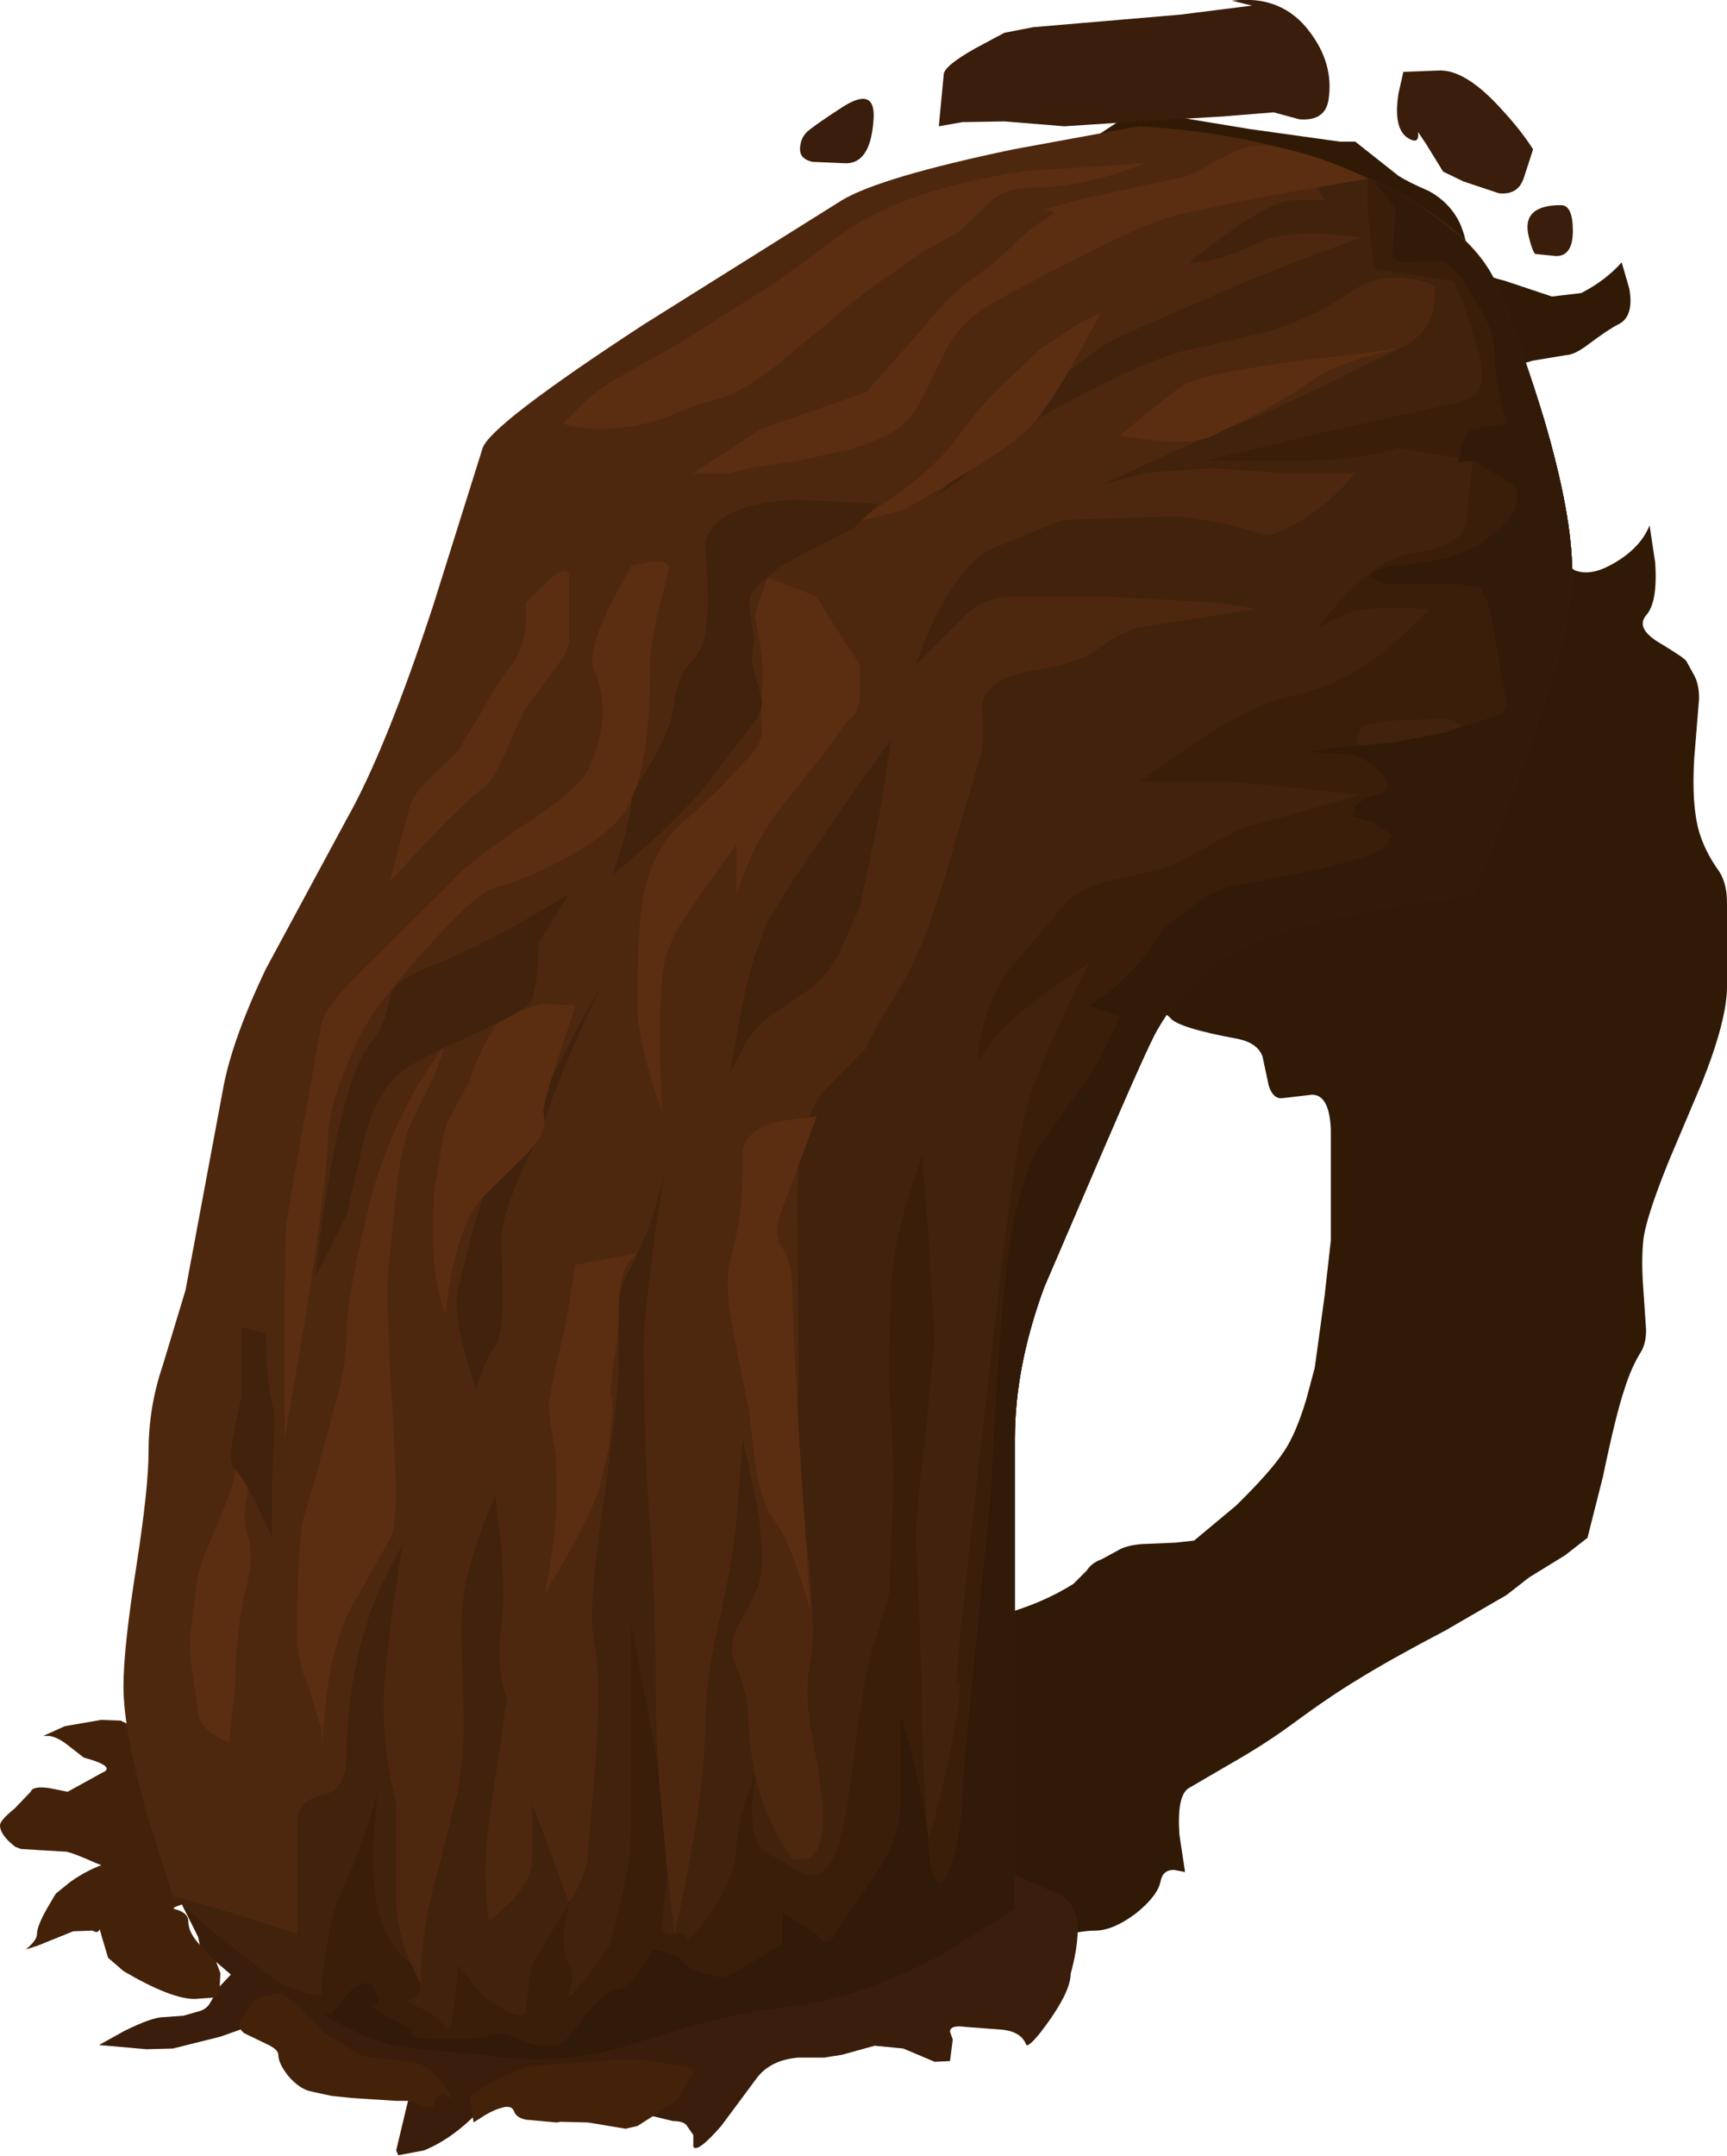 <?xml version="1.0" encoding="UTF-8" standalone="no"?>
<svg xmlns:xlink="http://www.w3.org/1999/xlink" height="154.5px" width="123.8px" xmlns="http://www.w3.org/2000/svg">
  <g transform="matrix(1.0, 0.0, 0.0, 1.0, 0.0, 0.0)">
    <use height="154.5" transform="matrix(1.0, 0.0, 0.0, 1.0, 0.0, 0.0)" width="123.8" xlink:href="#shape0"/>
  </g>
  <defs>
    <g id="shape0" transform="matrix(1.0, 0.0, 0.0, 1.0, 0.0, 0.0)">
      <path d="M104.5 15.7 Q105.05 16.7 105.25 18.35 105.65 19.6 107.8 20.1 L111.25 21.25 113.35 21.0 Q115.1 20.1 116.25 18.8 L116.8 20.7 Q117.15 22.7 116.0 23.25 115.3 23.6 113.9 24.65 112.85 25.45 112.25 25.45 L109.85 25.85 Q108.25 26.3 108.25 26.8 L109.35 28.75 Q110.55 30.65 110.9 31.9 L111.55 34.1 111.55 36.3 111.05 38.5 Q110.85 39.15 111.35 39.65 L112.85 40.85 Q113.9 41.3 115.35 40.55 117.55 39.4 118.25 37.65 L118.65 40.3 Q118.85 43.15 118.0 44.1 117.25 45.0 118.85 46.0 120.85 47.2 120.9 47.4 L121.45 48.4 Q121.8 49.05 121.8 50.05 L121.45 54.35 Q121.25 57.7 121.8 59.6 122.2 60.95 123.1 62.25 123.8 63.15 123.8 64.7 L123.8 70.7 Q123.8 73.1 122.0 77.6 L119.65 83.15 Q117.95 87.35 117.8 88.9 117.65 90.35 117.8 92.35 L118.0 95.3 Q118.0 96.25 117.65 96.85 116.95 97.95 116.45 99.55 115.85 101.3 114.9 105.85 L113.8 110.2 112.2 111.45 109.6 113.05 108.0 114.3 103.6 116.85 Q99.6 118.95 97.35 120.35 95.35 121.55 92.7 123.5 90.75 124.95 88.2 126.4 L85.2 128.15 Q84.35 128.7 84.55 131.5 L84.95 134.15 84.15 134.0 Q83.35 134.0 83.2 134.8 83.0 135.85 81.45 137.1 79.8 138.35 78.5 138.35 77.4 138.35 75.5 138.9 L73.85 139.45 73.4 138.35 Q73.3 137.8 72.05 136.85 L69.65 135.05 Q68.65 134.2 63.65 133.6 L57.0 133.05 Q55.1 132.85 54.9 127.65 54.7 122.35 56.8 121.05 58.35 120.1 53.7 119.2 49.85 118.45 51.9 118.15 L56.4 117.4 58.55 117.5 60.15 117.95 62.1 117.95 63.7 117.65 65.45 117.3 67.75 117.1 69.4 116.6 70.05 116.2 71.65 115.75 Q74.65 114.95 76.95 113.5 L77.9 112.55 Q78.25 112.0 78.95 111.75 L80.15 111.1 Q80.7 110.75 81.85 110.65 L84.25 110.55 85.6 110.4 88.6 107.9 Q91.1 105.45 92.05 104.0 92.9 102.75 93.65 100.25 L94.25 98.0 94.95 92.9 95.4 88.9 95.4 85.55 95.4 80.95 Q95.3 78.45 94.05 78.45 L91.9 78.7 Q91.25 78.75 90.95 77.8 L90.5 75.7 Q90.15 74.75 88.75 74.45 84.35 73.65 83.85 72.9 L82.3 71.65 Q80.85 70.5 80.05 69.35 L74.45 62.05 Q69.7 55.4 69.0 51.85 68.3 48.25 63.35 31.85 L58.55 16.15 61.15 15.5 70.1 13.05 Q75.35 11.5 78.9 9.55 L81.4 7.9 89.6 9.25 96.05 10.15 97.15 10.15 100.25 12.6 Q100.95 13.05 102.45 13.7 103.8 14.45 104.5 15.7" fill="#301a06" fill-rule="evenodd" stroke="none"/>
      <path d="M60.15 133.85 Q66.6 132.05 68.1 132.35 L71.35 133.65 Q74.0 135.0 75.4 135.5 77.35 136.2 77.25 138.55 77.2 139.8 76.75 141.45 76.75 142.85 74.55 145.7 73.65 146.8 73.55 146.5 73.2 145.6 71.85 145.45 L69.2 145.25 Q68.1 145.1 68.1 145.6 L68.3 146.15 68.1 147.7 67.0 147.75 64.75 146.8 62.7 146.6 60.35 147.25 59.1 147.45 57.25 147.45 Q55.3 147.6 54.3 148.85 L51.7 152.35 Q50.0 154.3 49.7 153.85 L49.7 153.0 49.25 152.35 Q49.05 152.0 48.25 152.0 L46.8 151.65 46.05 151.0 45.25 150.35 41.95 150.1 38.15 150.35 35.7 150.7 34.6 151.0 Q32.6 153.2 30.4 154.1 L28.55 154.45 28.4 154.1 29.25 150.55 Q29.4 149.45 28.9 149.45 L28.4 149.7 Q27.05 149.0 26.15 148.8 L24.6 148.15 23.05 147.45 Q22.55 147.35 22.05 146.3 L21.05 144.15 Q20.65 143.4 20.5 143.65 20.05 144.5 19.05 144.8 L15.8 145.95 12.4 146.8 10.5 146.85 7.1 146.55 8.9 145.55 Q10.9 144.55 11.75 144.55 L13.15 144.45 14.2 144.15 Q14.8 144.0 15.05 143.55 L15.75 142.35 16.55 141.5 15.5 140.6 Q14.45 139.9 14.35 139.5 L14.2 138.8 11.55 133.5 15.15 135.45 18.2 136.6 23.15 138.8 Q26.95 140.55 28.85 140.8 L31.65 141.35 35.5 141.7 39.25 141.7 42.8 141.25 Q45.6 140.95 48.05 139.5 L51.9 136.8 Q53.75 135.6 60.15 133.85" fill="#3a1d0a" fill-rule="evenodd" stroke="none"/>
      <path d="M9.55 123.75 Q10.4 124.4 10.4 125.5 L10.4 128.1 Q10.5 129.5 11.1 129.95 11.65 130.35 12.6 130.4 L14.65 130.35 14.35 132.3 Q13.8 134.25 12.85 134.35 11.65 134.55 10.0 134.35 8.3 134.1 6.85 133.5 5.4 132.85 4.8 132.7 L3.1 132.6 1.5 132.5 1.1 132.35 Q0.0 131.5 0.0 130.8 0.0 130.45 1.05 129.6 L2.2 128.4 Q2.35 127.95 3.6 128.15 L4.85 128.4 7.3 127.05 Q8.4 126.6 6.0 125.95 L4.85 125.05 Q4.15 124.5 3.55 124.4 L3.1 124.4 4.65 123.7 7.25 123.25 8.65 123.3 9.55 123.75" fill="#44220a" fill-rule="evenodd" stroke="none"/>
      <path d="M5.05 134.85 Q6.4 133.9 7.75 133.5 L9.9 133.25 11.55 133.5 14.7 134.05 17.95 134.6 Q16.2 135.7 13.5 136.35 12.2 136.7 12.5 136.8 13.5 137.05 13.5 137.7 13.5 138.5 14.35 139.4 L15.5 140.6 15.8 141.4 15.75 142.35 Q15.75 143.0 15.35 143.15 L13.95 143.25 Q12.25 143.25 8.85 141.25 L7.75 140.3 7.3 138.8 7.15 138.25 Q7.0 138.6 6.65 138.35 L5.25 138.4 2.65 139.45 1.85 139.7 Q2.65 139.05 2.65 138.6 2.65 138.05 3.35 136.8 L4.0 135.7 5.05 134.85" fill="#44220a" fill-rule="evenodd" stroke="none"/>
      <path d="M19.05 146.45 L17.5 145.7 Q16.95 145.25 17.25 144.75 L17.95 143.7 Q18.2 143.2 18.95 143.05 L20.2 142.8 21.5 143.9 23.3 145.7 25.75 147.25 26.6 147.45 29.05 147.7 Q30.7 147.7 32.15 149.9 L32.4 150.45 Q31.85 150.0 31.5 150.1 31.2 150.2 31.15 150.75 31.1 151.15 30.6 151.0 L29.25 150.55 28.4 150.55 25.3 150.35 23.8 150.2 22.4 149.9 Q21.5 149.75 20.65 148.75 19.95 147.85 19.95 147.25 19.95 146.85 19.05 146.45" fill="#44220a" fill-rule="evenodd" stroke="none"/>
      <path d="M37.7 151.9 Q37.0 151.75 36.85 151.3 36.7 150.9 36.15 151.0 35.45 151.15 34.65 151.65 L33.95 152.1 33.7 150.55 Q33.7 150.15 34.25 149.85 L35.25 149.25 Q36.05 148.75 37.95 148.1 L39.75 147.9 43.05 147.7 Q44.2 147.5 46.3 147.65 L49.25 148.1 Q49.9 148.35 49.55 148.8 49.0 149.5 49.0 149.7 L48.55 150.5 46.8 151.65 45.7 152.35 44.85 152.55 42.15 152.1 40.2 152.05 39.9 152.1 37.7 151.9" fill="#44220a" fill-rule="evenodd" stroke="none"/>
      <path d="M76.3 9.05 L72.0 8.7 69.0 8.75 67.3 9.05 67.65 5.35 Q67.65 4.75 69.85 3.5 L72.0 2.35 74.05 1.95 84.6 1.05 89.75 0.4 88.3 0.05 Q91.9 -0.4 93.9 2.3 95.6 4.55 95.25 7.05 95.05 8.7 93.15 8.55 L91.3 8.05 87.6 8.35 81.65 8.7 76.3 9.05" fill="#3a1d0a" fill-rule="evenodd" stroke="none"/>
      <path d="M107.7 7.9 Q109.0 9.3 109.9 10.7 L109.25 12.7 Q108.85 14.0 107.45 13.85 L104.9 13.0 103.45 12.3 102.25 10.35 101.65 9.45 Q101.75 10.2 101.25 10.05 99.8 9.55 100.25 6.7 L100.6 5.15 103.25 5.05 Q105.15 5.05 107.7 7.9" fill="#3a1d0a" fill-rule="evenodd" stroke="none"/>
      <path d="M111.9 14.7 Q112.75 14.7 112.75 16.55 112.75 18.35 111.55 18.35 L110.05 18.2 Q109.85 18.0 109.6 17.0 109.0 14.7 111.9 14.7" fill="#3a1d0a" fill-rule="evenodd" stroke="none"/>
      <path d="M58.25 11.6 Q57.35 11.4 57.35 10.7 57.35 9.95 57.85 9.45 58.35 9.0 60.35 7.7 62.9 6.05 62.6 8.8 62.35 11.7 60.65 11.7 L58.25 11.6" fill="#3a1d0a" fill-rule="evenodd" stroke="none"/>
      <path d="M24.85 58.7 Q27.65 53.75 31.05 43.4 L34.6 32.1 Q35.2 30.4 46.15 23.25 L60.35 14.35 Q63.1 12.7 72.65 10.7 L81.65 9.05 Q92.0 9.65 99.5 13.45 105.85 16.7 107.35 20.55 109.3 25.45 110.7 30.1 112.7 36.9 112.7 41.0 112.7 44.9 109.15 54.85 L105.6 64.05 99.95 64.85 Q93.5 65.95 89.6 67.6 85.55 69.3 82.95 73.8 82.3 74.9 78.95 82.7 L74.85 92.25 Q72.75 97.95 72.75 103.1 L72.75 136.8 67.65 140.0 Q61.45 143.35 55.9 143.9 52.3 144.25 45.8 146.35 40.8 147.95 36.35 147.45 L28.15 146.55 Q25.4 145.95 21.3 143.0 17.45 140.25 14.55 137.8 L12.4 135.9 10.65 130.35 Q8.85 124.15 8.85 120.85 8.85 118.15 9.75 112.4 10.65 106.65 10.65 104.0 10.65 100.85 11.65 97.9 L13.3 92.45 15.95 78.25 Q16.55 74.7 19.05 69.45 L24.85 58.7" fill="#4e280e" fill-rule="evenodd" stroke="none"/>
      <path d="M97.6 17.0 L94.8 16.75 Q91.7 16.65 90.05 17.45 87.4 18.8 85.2 18.8 L88.15 16.6 Q91.35 14.35 92.7 14.35 L94.95 14.35 Q93.8 12.25 91.6 10.55 97.95 12.15 102.35 15.15 106.25 17.8 107.35 20.55 109.3 25.45 110.7 30.1 112.7 36.9 112.7 41.0 112.7 44.9 109.15 54.85 L105.6 64.05 99.95 64.85 Q93.5 65.95 89.6 67.6 85.55 69.3 82.95 73.8 82.3 74.9 78.95 82.7 L74.85 92.25 Q72.75 97.95 72.75 103.1 L72.75 136.8 67.65 140.0 Q61.45 143.35 55.9 143.9 52.3 144.25 45.8 146.35 40.8 147.95 36.35 147.45 L28.15 146.55 Q25.4 145.95 21.3 143.0 17.45 140.25 14.55 137.8 L12.4 135.9 Q15.95 136.8 21.3 138.6 L21.3 130.6 Q21.3 129.0 23.1 128.65 24.85 128.3 24.85 125.7 24.85 122.25 25.65 118.7 26.4 115.45 27.5 113.3 L28.85 110.65 28.2 115.05 Q27.5 119.95 27.5 122.15 27.5 125.7 28.4 129.25 L28.4 135.9 Q28.4 138.1 29.3 140.35 L30.15 142.15 Q30.15 138.15 31.5 133.7 L32.85 128.2 Q33.25 125.95 33.25 123.05 L33.1 118.3 Q33.0 116.05 33.25 114.2 33.55 112.25 34.55 109.5 L35.5 107.1 35.9 110.6 Q36.25 114.45 35.95 116.4 35.5 119.5 36.35 121.7 L35.05 130.6 Q34.6 134.15 35.05 137.7 L36.6 136.3 Q38.15 134.65 38.15 133.25 L38.15 129.25 40.8 136.35 Q42.15 134.15 42.15 132.8 L42.7 126.1 Q43.1 119.95 42.6 117.75 42.1 115.75 43.15 108.45 44.35 99.85 44.35 97.75 L44.35 93.1 Q44.45 92.25 45.7 89.8 47.1 86.95 47.7 83.45 46.15 93.6 46.15 96.45 46.15 104.0 46.6 109.3 47.0 114.65 47.0 119.95 47.0 125.7 47.45 130.6 L48.35 138.6 Q50.55 128.85 50.55 123.5 50.55 120.6 51.5 116.35 52.6 111.4 52.8 108.85 L53.25 103.1 54.05 106.8 Q54.85 110.9 54.55 112.85 54.4 113.95 53.0 116.35 52.05 118.0 52.8 119.5 53.5 121.0 53.6 122.75 53.75 125.45 54.1 127.05 54.65 129.55 55.8 131.65 L56.8 133.25 57.9 133.2 Q59.0 132.65 59.0 130.15 59.0 128.7 58.25 124.6 57.6 121.3 58.1 119.05 58.55 117.1 57.85 110.7 57.0 103.15 57.25 98.65 L57.15 86.05 Q57.25 79.7 59.45 77.8 L62.05 75.15 Q62.75 73.6 64.3 71.15 66.15 68.25 67.9 62.3 L70.1 54.75 Q70.5 53.8 70.45 52.5 L70.4 50.6 Q70.6 48.6 74.1 48.05 77.35 47.55 78.7 46.5 80.3 45.3 81.65 44.95 L90.05 43.65 87.4 43.2 79.4 42.75 72.3 42.75 Q70.4 42.9 69.2 44.1 L65.65 47.65 Q66.2 45.9 67.2 43.95 69.2 40.05 71.4 39.2 L76.2 37.25 84.3 37.0 Q88.3 37.45 90.25 38.25 90.95 38.55 92.25 37.85 94.95 36.55 97.15 33.9 L91.85 33.9 86.8 33.55 82.05 33.9 78.95 34.75 83.5 32.65 Q88.4 30.45 90.05 29.9 L95.0 27.6 Q99.05 25.55 100.25 25.0 102.2 24.15 102.75 22.25 L102.9 20.55 Q102.15 20.1 100.95 19.95 98.65 19.65 96.7 21.0 94.55 22.55 91.15 23.7 L85.6 25.0 Q83.4 25.3 78.0 28.05 72.85 30.7 71.4 32.1 69.65 33.9 67.0 35.65 L72.15 30.55 Q77.8 25.25 80.3 24.1 89.3 20.15 90.5 19.7 92.7 18.8 97.6 17.0" fill="#41220c" fill-rule="evenodd" stroke="none"/>
      <path d="M98.05 15.25 L98.05 12.8 Q101.8 14.5 104.3 16.65 106.6 18.65 107.35 20.55 109.3 25.45 110.7 30.1 112.7 36.9 112.7 41.0 112.7 44.9 109.15 54.85 L105.6 64.05 99.95 64.85 Q93.5 65.95 89.6 67.6 85.55 69.3 82.95 73.8 82.3 74.9 78.95 82.7 L74.85 92.25 Q72.75 97.95 72.75 103.1 L72.75 136.8 67.65 140.0 Q61.45 143.35 55.9 143.9 52.3 144.25 45.8 146.35 40.8 147.95 36.35 147.45 L28.15 146.55 Q25.4 145.95 21.3 143.0 L19.8 141.95 Q21.8 143.0 23.05 143.0 23.05 141.7 23.5 139.05 23.8 137.2 24.25 136.05 L25.3 133.7 26.5 130.4 27.05 128.4 26.75 132.1 Q26.65 136.2 27.5 138.15 28.2 139.8 29.45 140.7 L30.15 142.15 Q30.15 143.05 29.35 143.35 29.05 143.45 30.15 143.9 31.3 144.35 31.95 145.35 32.2 145.7 32.4 144.8 L32.75 142.15 32.8 140.8 34.6 143.0 Q37.7 145.25 37.7 143.9 L37.95 141.85 38.15 140.8 40.8 136.35 40.45 138.05 Q40.25 139.95 40.8 140.8 41.25 141.5 40.75 143.0 40.6 143.5 41.7 142.15 L43.7 139.45 44.35 136.8 44.95 134.2 Q45.25 132.8 45.25 129.25 L45.25 116.4 47.15 126.4 47.85 134.35 47.45 137.75 Q47.35 138.8 48.35 138.6 49.25 138.4 49.25 139.05 L50.15 138.15 Q52.8 134.75 52.8 132.35 52.8 131.25 53.45 129.05 L54.1 127.05 53.9 129.6 Q53.9 132.25 55.0 132.8 L57.6 134.3 Q59.05 134.75 59.9 132.8 60.55 131.2 61.2 126.0 61.9 120.3 62.55 118.15 L63.75 114.2 63.9 110.2 64.05 105.8 63.9 101.75 Q63.65 99.35 63.75 96.55 L63.9 92.0 Q63.9 90.05 65.0 86.2 L66.1 82.7 66.55 88.55 67.0 96.0 66.35 102.75 Q65.65 108.55 65.65 110.2 L65.9 115.7 66.1 122.15 Q66.1 126.6 66.55 131.95 68.3 125.7 68.75 121.7 L68.8 120.55 68.65 120.9 Q68.4 121.0 69.2 113.75 72.0 88.15 72.75 83.55 73.35 80.1 73.85 78.4 L74.95 75.6 76.85 71.45 78.1 68.95 75.25 70.95 Q72.25 73.15 71.4 74.25 L70.1 76.05 Q70.1 74.95 70.5 73.45 71.25 70.45 73.2 68.5 L76.15 65.0 Q77.25 63.7 79.4 63.15 L82.9 62.35 Q84.1 62.05 86.05 60.95 88.15 59.75 89.2 59.3 L91.4 58.7 97.6 56.95 88.75 56.05 81.65 56.05 85.55 53.3 Q89.95 50.4 92.7 49.85 97.15 48.95 101.15 44.95 L102.5 43.65 100.05 43.55 Q97.4 43.55 96.25 44.1 L94.5 44.95 Q95.4 43.75 96.65 42.45 99.2 39.95 101.15 39.65 103.35 39.35 104.3 38.65 105.15 38.05 105.15 37.0 L105.4 34.5 105.6 33.0 100.25 32.1 Q97.15 33.0 94.05 33.0 L86.5 33.0 94.15 31.15 103.8 29.0 Q105.65 28.7 106.05 27.9 106.4 27.25 106.05 25.45 L105.0 22.0 104.25 20.15 98.5 19.25 98.05 15.25" fill="#3a1e0a" fill-rule="evenodd" stroke="none"/>
      <path d="M56.8 63.15 L61.2 56.7 63.9 52.95 63.1 58.1 61.65 64.95 60.15 68.35 Q59.1 70.25 57.65 71.15 L54.95 73.0 Q53.85 73.9 53.25 75.15 L52.35 76.9 Q53.25 71.15 54.1 68.5 L54.95 66.15 56.8 63.15" fill="#41220c" fill-rule="evenodd" stroke="none"/>
      <path d="M41.2 74.75 Q39.35 79.1 39.05 80.45 L37.5 83.7 Q35.95 87.25 35.95 88.9 L36.05 93.15 Q36.05 95.6 35.5 96.45 34.6 97.75 34.15 99.55 32.4 94.65 32.8 92.45 L33.85 88.3 34.6 85.8 Q39.05 78.7 39.5 77.35 L41.45 73.55 43.05 70.7 41.2 74.75" fill="#41220c" fill-rule="evenodd" stroke="none"/>
      <path d="M98.95 53.85 Q97.25 53.85 97.25 52.95 L97.6 52.05 99.35 51.65 103.85 51.5 Q104.6 51.75 104.7 52.05 101.6 53.85 98.95 53.85" fill="#41220c" fill-rule="evenodd" stroke="none"/>
      <path d="M59.15 23.3 L55.45 26.35 Q53.1 28.15 51.6 28.55 49.4 29.15 48.8 29.45 46.15 30.75 42.6 30.75 L40.95 30.55 40.35 30.35 41.7 29.0 Q42.6 28.1 44.25 27.1 L48.8 24.55 55.65 20.2 59.45 17.45 Q64.15 13.6 73.6 12.25 L82.05 11.7 Q77.65 13.45 74.1 13.45 72.0 13.45 70.95 14.5 L68.75 16.6 66.15 18.05 62.55 20.55 Q60.75 21.9 59.15 23.3" fill="#5b2e11" fill-rule="evenodd" stroke="none"/>
      <path d="M54.55 30.75 L62.1 28.1 65.65 24.1 67.55 21.9 Q68.55 20.75 70.1 19.7 71.4 18.8 72.7 17.5 73.85 16.35 74.95 15.7 76.1 15.05 74.75 15.05 L77.2 14.35 85.2 12.6 87.95 11.15 Q89.65 10.15 91.6 10.55 94.95 11.25 98.05 12.8 L91.7 13.9 Q85.05 15.15 83.4 15.7 81.75 16.25 78.4 17.9 L74.1 20.1 70.8 21.9 Q68.7 23.3 67.85 25.0 L66.1 28.55 Q65.2 30.2 64.3 30.75 63.3 31.45 60.95 32.2 L57.25 33.0 54.15 33.45 52.35 33.9 49.7 33.9 54.55 30.75" fill="#5b2e11" fill-rule="evenodd" stroke="none"/>
      <path d="M76.9 26.1 Q74.6 30.1 73.2 31.2 71.0 33.0 64.75 36.55 L61.2 37.45 Q66.55 34.3 68.75 31.2 70.15 29.25 71.6 27.85 L74.1 25.45 74.65 24.95 77.5 23.1 Q78.25 22.75 78.95 22.35 L76.9 26.1" fill="#5b2e11" fill-rule="evenodd" stroke="none"/>
      <path d="M84.75 27.65 Q85.85 26.85 93.15 25.85 L100.25 25.0 97.8 25.6 Q95.15 26.4 94.05 27.25 91.65 29.0 86.95 31.2 85.15 32.1 80.3 31.2 82.15 29.6 84.75 27.65" fill="#5b2e11" fill-rule="evenodd" stroke="none"/>
      <path d="M37.7 50.75 Q37.25 51.5 36.15 54.1 35.35 56.0 34.6 56.5 33.75 57.05 30.75 60.15 L27.95 63.15 29.25 58.3 Q29.5 57.0 30.7 55.9 L32.8 53.85 34.45 51.15 Q35.4 49.3 36.35 48.1 37.5 46.7 37.7 44.8 L37.7 43.2 39.25 41.65 Q40.8 40.3 40.8 41.4 L40.8 45.85 Q40.8 46.65 39.75 47.95 L37.7 50.75" fill="#5b2e11" fill-rule="evenodd" stroke="none"/>
      <path d="M58.55 42.75 L59.3 44.05 61.65 47.65 61.65 49.4 Q61.65 51.2 60.75 51.65 L59.4 53.55 56.35 57.4 Q54.1 60.05 52.8 64.05 L52.8 60.5 50.55 63.6 49.25 65.5 Q48.45 66.65 47.9 68.05 47.0 70.25 47.45 79.6 45.7 74.7 45.7 72.05 45.7 66.25 46.15 64.05 46.9 60.5 49.25 58.7 L51.45 56.65 53.65 54.3 Q54.7 53.25 54.6 52.25 L54.55 49.85 Q54.85 48.5 54.5 46.15 L54.1 44.1 55.0 41.4 58.55 42.75" fill="#5b2e11" fill-rule="evenodd" stroke="none"/>
      <path d="M53.25 82.7 Q53.25 81.0 55.9 80.35 L58.55 80.0 55.9 87.1 Q55.45 88.45 56.0 89.3 56.8 90.45 56.8 92.45 56.8 96.45 58.1 115.5 56.8 110.65 55.45 108.85 54.6 107.75 54.2 105.2 L53.65 100.85 53.0 97.7 52.35 94.2 Q52.05 92.15 52.25 90.8 L52.8 88.45 Q53.25 86.65 53.25 82.7" fill="#5b2e11" fill-rule="evenodd" stroke="none"/>
      <path d="M41.25 90.65 L45.7 89.8 45.05 90.45 Q44.35 91.55 44.35 93.8 L44.3 95.65 43.9 98.2 43.75 100.2 Q43.9 99.55 43.9 100.85 L43.65 103.7 43.05 106.2 Q42.6 108.4 39.05 114.2 39.9 110.2 39.9 107.1 L39.85 104.3 39.5 102.2 Q39.25 100.9 39.4 100.15 L39.9 97.75 40.6 94.7 41.25 90.65" fill="#5b2e11" fill-rule="evenodd" stroke="none"/>
      <path d="M41.25 72.05 L39.5 77.35 Q38.95 79.3 38.95 79.6 L39.05 80.45 Q39.05 81.3 37.65 82.8 L34.6 85.8 Q33.25 87.2 32.45 90.85 32.05 92.65 31.95 94.2 31.05 92.0 31.05 88.45 L31.1 85.65 31.5 83.15 Q31.8 81.1 32.1 80.4 L33.7 77.35 Q34.6 74.7 35.95 72.9 L38.75 71.95 41.25 72.05" fill="#5b2e11" fill-rule="evenodd" stroke="none"/>
      <path d="M45.25 40.55 L46.75 40.25 Q48.2 40.15 47.9 41.0 L47.1 44.15 Q46.6 46.4 46.6 47.65 46.6 54.3 45.25 57.4 44.35 59.4 40.55 61.5 37.65 63.05 35.5 63.6 34.3 63.9 31.5 66.95 29.45 69.1 27.5 71.6 26.05 73.35 24.85 76.35 23.5 79.6 23.5 81.8 23.5 83.9 21.95 94.1 L20.4 103.1 20.4 92.9 20.5 87.85 21.3 83.15 23.05 73.35 Q23.3 72.05 26.9 68.6 L32.4 63.15 Q33.6 61.75 37.75 59.0 41.45 56.6 42.15 55.15 43.1 53.25 43.2 51.3 43.25 49.45 42.6 48.05 42.05 46.95 43.6 43.65 L45.25 40.55" fill="#5b2e11" fill-rule="evenodd" stroke="none"/>
      <path d="M26.6 85.8 Q27.75 81.65 29.95 77.75 L31.95 74.7 31.35 76.55 29.7 80.0 Q28.9 81.4 28.5 84.55 L27.95 89.8 Q27.7 91.65 27.8 94.15 L27.95 98.2 28.2 102.25 28.4 106.65 Q28.4 109.1 28.05 110.1 L25.75 114.2 Q24.05 116.65 23.4 121.45 L23.05 125.3 23.05 123.95 22.2 121.1 Q21.3 119.0 21.3 117.3 21.3 111.1 21.75 108.85 L22.65 105.75 23.5 102.65 24.35 99.45 Q24.85 97.45 24.85 95.55 24.85 93.6 25.75 89.5 L26.6 85.8" fill="#5b2e11" fill-rule="evenodd" stroke="none"/>
      <path d="M17.75 107.1 Q17.3 108.6 17.75 110.05 18.2 111.5 17.75 113.3 16.85 116.85 16.85 120.85 L16.4 124.85 Q14.2 123.95 14.2 122.6 L13.8 119.85 Q13.5 117.7 13.75 116.4 L14.05 113.95 Q14.15 112.8 14.65 111.5 L16.05 108.1 Q16.85 106.15 16.85 105.3 L17.3 100.0 17.75 107.1" fill="#5b2e11" fill-rule="evenodd" stroke="none"/>
      <path d="M50.55 39.2 Q50.85 36.15 56.95 35.8 L63.0 36.1 61.2 37.85 57.65 39.65 56.0 40.55 55.0 41.4 Q53.45 42.45 53.75 43.65 L54.1 45.85 Q53.8 47.05 54.0 48.0 L54.55 49.85 Q54.85 50.7 54.0 51.85 L51.45 55.15 Q49.25 58.3 43.9 62.7 45.25 58.7 45.25 57.4 45.25 56.9 46.65 54.7 48.1 52.3 48.35 50.3 48.6 48.4 49.45 47.55 50.35 46.65 50.55 45.4 50.85 43.75 50.7 41.3 L50.55 39.2" fill="#41220c" fill-rule="evenodd" stroke="none"/>
      <path d="M34.85 73.7 Q30.65 75.6 29.25 76.45 27.05 77.85 26.05 81.8 L24.85 87.1 22.6 91.55 Q22.95 88.1 23.6 84.3 24.95 76.65 26.6 74.7 27.6 73.5 27.95 71.55 28.1 70.35 30.6 69.35 35.05 67.6 40.8 64.05 L38.6 67.6 Q38.6 70.25 38.15 71.6 37.9 72.3 34.85 73.7" fill="#41220c" fill-rule="evenodd" stroke="none"/>
      <path d="M19.5 100.45 Q19.75 101.5 19.65 103.0 L19.5 106.2 19.5 110.2 Q17.75 106.2 16.85 105.3 16.3 104.75 16.75 102.8 L17.3 100.0 17.3 95.1 19.05 95.55 19.1 97.35 Q19.2 99.35 19.5 100.45" fill="#41220c" fill-rule="evenodd" stroke="none"/>
      <path d="M99.95 16.5 L100.05 15.0 99.35 14.0 Q98.6 13.3 98.55 13.0 102.05 14.65 104.4 16.75 106.6 18.7 107.35 20.55 109.3 25.45 110.7 30.1 112.7 36.9 112.7 41.0 112.7 44.9 109.15 54.85 L105.6 64.05 99.95 64.85 Q93.5 65.95 89.6 67.6 85.55 69.3 82.95 73.8 82.3 74.9 78.95 82.7 L74.85 92.25 Q72.75 97.95 72.75 103.1 L72.75 136.8 67.65 140.0 Q61.45 143.35 55.9 143.9 52.3 144.25 45.8 146.35 40.8 147.95 36.35 147.45 L28.9 146.7 Q26.2 146.25 23.25 144.35 L23.75 144.35 24.6 143.25 25.35 142.45 25.95 142.15 26.35 142.1 Q26.75 142.2 27.05 143.0 27.3 143.7 26.7 143.75 L27.5 144.35 29.5 145.45 29.5 145.8 Q29.75 146.15 31.25 146.15 L33.7 146.15 36.15 145.7 37.85 146.4 Q39.75 146.95 40.6 146.15 L42.45 143.85 Q43.5 142.6 44.15 142.6 45.25 142.6 46.8 139.7 L47.75 139.9 Q48.7 140.15 49.0 140.6 49.3 141.05 50.25 141.4 L51.7 141.7 Q52.35 141.7 56.1 139.25 L56.1 137.05 58.55 138.6 59.0 139.15 Q59.55 139.4 60.1 138.15 L62.65 134.5 Q64.55 131.75 64.55 129.05 L64.55 123.3 Q64.55 122.25 65.55 126.45 66.55 130.65 66.55 131.95 66.55 133.7 67.0 134.6 L67.4 134.85 Q67.9 134.8 68.3 133.25 69.0 130.8 69.0 128.4 69.0 127.55 69.75 119.85 L71.0 107.3 Q71.45 98.8 71.85 93.8 72.65 84.55 74.75 81.8 L78.0 77.25 78.75 76.05 80.3 72.9 78.1 72.05 Q80.3 70.7 82.3 68.25 L83.3 66.7 84.3 65.8 86.7 64.1 Q87.7 63.55 88.95 63.4 L94.7 62.25 97.15 61.6 Q98.7 61.2 99.4 60.5 L99.8 59.85 98.5 58.95 96.95 58.5 97.1 57.9 Q97.45 57.25 98.7 56.95 100.05 56.65 99.05 55.5 98.2 54.5 96.95 54.05 L93.85 53.9 95.6 53.6 99.9 53.2 103.6 52.5 107.4 51.25 Q108.0 50.85 108.0 50.3 L107.6 48.3 107.1 45.25 Q106.65 42.65 106.25 42.55 L106.2 42.1 104.45 41.85 99.15 41.85 98.35 41.35 Q97.95 40.85 100.05 40.55 L103.65 40.05 105.8 39.2 107.55 37.85 108.25 37.2 Q109.15 35.45 108.45 34.75 L107.1 33.9 105.6 33.0 104.65 33.1 Q104.5 33.25 104.7 32.35 105.0 31.1 105.35 30.85 L106.7 30.55 108.0 30.35 Q107.15 27.45 107.15 25.45 107.15 24.2 106.4 22.6 L105.6 21.25 Q104.45 19.25 103.6 18.8 103.35 18.65 101.35 18.8 99.8 18.9 99.8 18.15 L99.95 16.5" fill="#321a08" fill-rule="evenodd" stroke="none"/>
    </g>
  </defs>
</svg>
